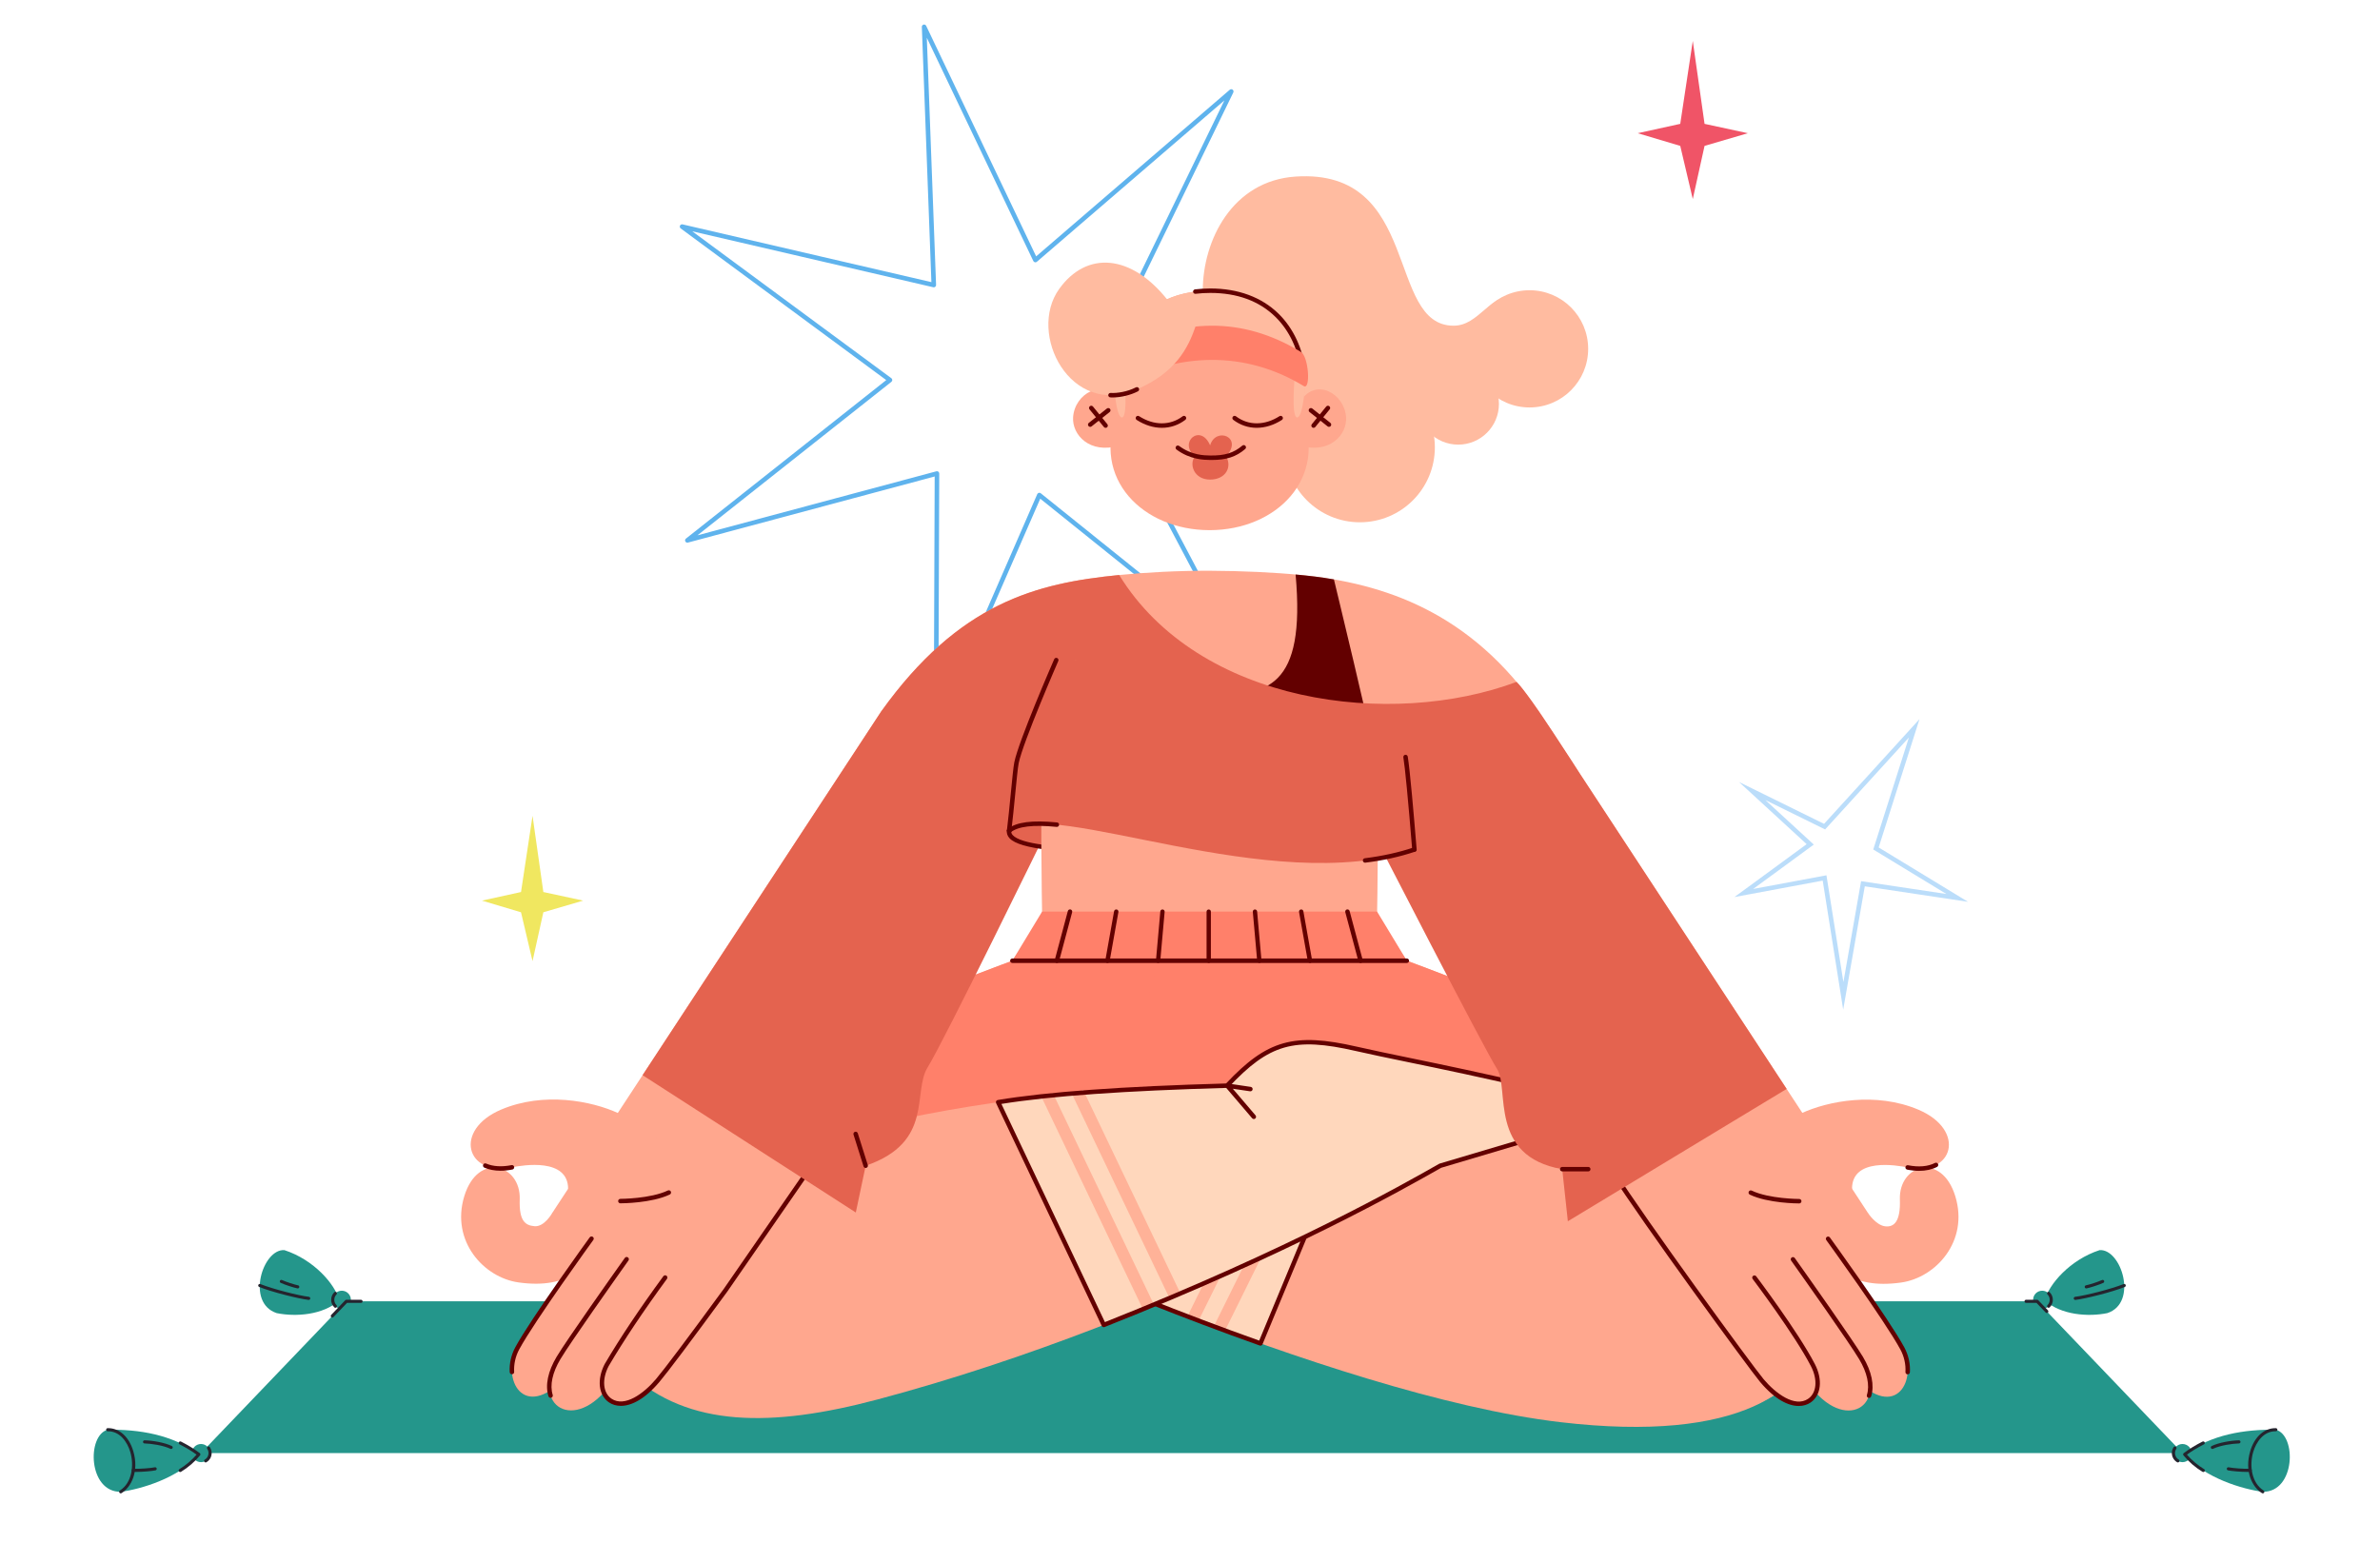 <svg xmlns="http://www.w3.org/2000/svg" fill="none" viewBox="0 0 640 415" width="640" height="415"><defs><clipPath id="assetClipPath_7yj5uMw9"><path d="m0 187.5 h 1600 v 1037.5 h -1600 v -1037.5 z" id="path_PxhbHUSI" fill="#ffffff" /></clipPath><clipPath id="clipPath_5iD92Xf5">
            <path d="m0 0 h 456.961 v 466.849 h -456.961 v -466.849 z" id="path_k2TuHpp_" />
        </clipPath><clipPath id="clipPath_wdFAG20q">
            <path d="m0 0 h 2115.127 v 234.347 h -2115.127 v -234.347 z" id="path_bMqsG5fp" />
        </clipPath><clipPath id="clipPath_bUDcL9zK">
            <path d="m0 0 h 1006.627 v 840.871 h -1006.627 v -840.871 z" id="path_u0A_SVAA" />
        </clipPath><clipPath id="clipPath_XKuiE4Wn">
            <path d="m0 0 h 74.021 v 106.33 h -74.021 v -106.33 z" id="path_g1EPxTYn" />
        </clipPath><clipPath id="clipPath_HUbBBhFB">
            <path d="m0 0 h 74.021 v 106.33 h -74.021 v -106.33 z" id="path_GedXyh-3" />
        </clipPath><clipPath id="clipPath_6krWo2MN">
            <path d="m0 0 h 154.394 v 192.068 h -154.394 v -192.068 z" id="path_V86_z3QU" />
        </clipPath></defs><g transform="translate(0 -75)" data-asset-index="0"><g clip-path="url(#assetClipPath_7yj5uMw9)" transform="scale(0.4 0.4)" data-asset-index="0"><defs>
        
        
        
        
        
        
    </defs><g transform="translate(457 204)" data-asset-index="0" id="XmCfmS17U3r3g2ehcX2BC">
        <g clip-path="url(#clipPath_5iD92Xf5)" transform="scale(1.022 1.022)" data-asset-index="0" id="lVMK5i5-vIwcCGwzNi1Go">
            <path d="m168.55 466.849c-.102 0-.206-.01-.31-.032-.696-.146-1.194-.762-1.191-1.473l.62-168.025-162.298 43.494c-.688.184-1.409-.14-1.729-.775-.319-.636-.148-1.408.409-1.85l131.754-104.277-135.196-99.773c-.573-.422-.769-1.189-.472-1.835.298-.646 1.01-.994 1.701-.833l163.674 37.994-6.287-167.908c-.027-.711.45-1.343 1.141-1.513.69-.17 1.406.168 1.712.811l72.344 151.654 127.355-109.606c.539-.464 1.331-.485 1.894-.051.564.434.745 1.204.434 1.844l-73.462 151.116 165.098 31.232c.699.132 1.209.737 1.221 1.448s-.477 1.333-1.171 1.489l-163.95 36.784 78.519 148.552c.333.629.177 1.405-.371 1.858-.549.453-1.34.458-1.895.013l-130.98-105.247-67.187 154.009c-.242.555-.788.9-1.374.9zm.627-172.987c.328 0 .65.107.915.312.37.285.586.727.585 1.194l-.601 162.73 65.07-149.156c.187-.428.563-.745 1.017-.857.453-.112.934-.006 1.298.287l126.854 101.931-76.045-143.871c-.218-.413-.232-.904-.036-1.329.196-.424.578-.733 1.034-.836l158.784-35.625-159.896-30.248c-.459-.087-.852-.383-1.062-.8-.21-.418-.213-.909-.009-1.329l71.148-146.355-123.342 106.152c-.354.305-.83.427-1.288.331-.457-.096-.844-.4-1.045-.822l-70.064-146.876 6.091 162.618c.017.467-.184.915-.544 1.213-.361.298-.838.41-1.294.304l-158.518-36.796 130.937 96.629c.376.277.601.714.609 1.182.008.467-.202.911-.569 1.201l-127.602 100.991 157.185-42.124c.128-.034.258-.051.388-.051z" fill="#5FB3ED" id="cL1QQd6Rl1ynBiNz_ogEK" />
        </g>
    </g><g transform="translate(63 1028)" data-asset-index="1" id="hHNGO8BFWlLRFXCfVkYV">
        <g clip-path="url(#clipPath_wdFAG20q)" transform="scale(0.698 0.698)" data-asset-index="1" id="h-AEwX9gDrEpI3ruTjhI4">
            <circle cx="1876.663" cy="47.874" fill="#24968B" r="8.744" id="sZdyoxlu4s6594DURWU42" />
            <path d="m1879.047 48.384c4.17-15.572 24.376-39.041 52.914-48.357 20.946-1.388 37.234 50.832 7.418 60.681-18.244 3.742-44.733 1.95-60.332-12.324z" fill="#24968B" id="XQIwdYUQfPHB0VZS_H1gu" />
            <path d="m1908.526 47.993c-.75 0-1.398-.562-1.487-1.325-.098-.823.491-1.568 1.314-1.665 9.691-1.139 34.582-7.418 46.759-12.279.765-.306 1.642.067 1.949.837s-.068 1.642-.838 1.949c-12.362 4.935-37.66 11.313-47.521 12.472-.059.008-.117.011-.176.011z" fill="#25242E" id="O9-4vYzBWT48YEknPcy-q" />
            <path d="m1919.081 36.916c-.706 0-1.336-.502-1.472-1.222-.154-.814.381-1.599 1.195-1.752 3.097-.586 11.466-3.264 15.462-5.097.757-.347 1.646-.015 1.989.738.346.753.016 1.644-.737 1.989-4.242 1.946-12.838 4.69-16.157 5.318-.094.017-.188.026-.28.026z" fill="#25242E" id="bDygs7HS46nXGyYCHNOl-" />
            <path d="m1882.83 55.573c-.386 0-.771-.147-1.063-.442-.584-.587-.582-1.537.006-2.121 2.832-2.816 2.844-7.412.027-10.244-.584-.587-.582-1.537.006-2.121.586-.584 1.537-.582 2.121.006 1.93 1.94 2.988 4.515 2.98 7.251-.007 2.736-1.079 5.306-3.02 7.235-.292.291-.674.436-1.057.436z" fill="#25242E" id="zyHePfqOxSrW5a7S5Zw5S" />
            <path d="m2011.781 195.53h-1908.435l140-146.184h1628.435z" fill="#24968B" id="kCKyi87FBauZG_too9NAu" />
            <path d="m1881.088 60.564c-.395 0-.789-.155-1.083-.462l-8.864-9.256h-10.045c-.828 0-1.5-.671-1.5-1.5s.672-1.5 1.5-1.5h10.686c.409 0 .801.167 1.083.462l9.307 9.718c.573.599.553 1.548-.046 2.121-.291.279-.665.417-1.038.417z" fill="#25242E" id="ZNdH25g5tAK6W3jL_JIzF" />
            <circle cx="2011.781" cy="195.53" fill="#24968B" r="8.744" id="AM6fzc4egucj2ztW09Mju" />
            <path d="m2007.336 204.562c-.259 0-.521-.067-.761-.208-1.731-1.02-3.114-2.517-3.999-4.329-1.604-3.284-1.327-7.208.721-10.238.464-.686 1.396-.867 2.083-.403s.867 1.396.403 2.083c-1.449 2.145-1.646 4.919-.512 7.242.626 1.282 1.604 2.34 2.827 3.061.713.42.951 1.34.531 2.054-.28.473-.78.738-1.293.738z" fill="#25242E" id="O9VNqn6f573e2lwotCU79" />
            <path d="m2013.873 196.782c25.521-19.212 57.778-24.153 87.796-23.765 20.274 5.443 18.847 60.125-12.551 59.831-18.478-2.344-56.337-13.1-75.245-36.066z" fill="#24968B" id="jwEqeqNPksGyqoAPFwky" />
            <g fill="#25242E" id="uxMiDhc3wEnBOJErZyy6b">
                <path d="m2089.116 234.347c-.271 0-.545-.073-.792-.227-9.466-5.892-17.038-21.078-11.295-40.496 4.095-13.841 13.543-22.32 24.667-22.107.828.015 1.487.699 1.473 1.527-.016.819-.684 1.472-1.499 1.472-.01 0-.02 0-.028 0-.118-.002-.236-.003-.353-.003-11.403 0-18.517 10.272-21.383 19.962-3.832 12.956-1.627 29.859 10.004 37.098.703.438.918 1.363.48 2.066-.284.457-.773.708-1.274.708z" fill="#25242E" id="l29RGB6YxksnHO9gi6_yY" />
                <path d="m2031.818 213.798c-.268 0-.537-.071-.781-.22-6.979-4.267-13.144-9.596-18.318-15.839-.262-.315-.383-.724-.336-1.13.048-.407.259-.777.586-1.023 5.217-3.945 11.138-7.59 18.102-11.143.736-.376 1.642-.084 2.018.654.377.738.084 1.641-.654 2.018-6.242 3.186-11.618 6.439-16.382 9.917 4.747 5.47 10.308 10.17 16.55 13.987.707.432.93 1.355.497 2.062-.284.462-.777.717-1.282.717z" fill="#25242E" id="GDVLP8NccWl0f07pCmWrr" />
                <path d="m2040.533 191.585c-.555 0-1.089-.31-1.349-.842-.363-.744-.055-1.643.689-2.006 6.856-3.349 18.636-5.331 26.238-5.495h.033c.813 0 1.481.65 1.499 1.468.018.828-.64 1.514-1.468 1.532-6.237.135-18.113 1.835-24.986 5.191-.211.102-.435.152-.656.152z" fill="#25242E" id="F0o01-XURBkI2cUHq25Ii" />
                <path d="m2074.28 213.687c-6.131 0-15.019-.758-18.662-1.522-.812-.17-1.33-.965-1.16-1.776.171-.811.971-1.328 1.775-1.16 3.999.839 15.166 1.697 20.684 1.396.819-.067 1.534.589 1.58 1.416.045.827-.589 1.534-1.416 1.58-.832.045-1.779.066-2.801.066z" fill="#25242E" id="i9S41myxX8uU8-3HfMyc" />
            </g>
            <circle cx="103.346" cy="195.53" fill="#24968B" r="8.744" id="EEEPmo2TgMLjz0vARLgLh" />
            <path d="m107.792 204.562c-.514 0-1.015-.264-1.294-.739-.42-.714-.183-1.633.531-2.054 1.223-.72 2.2-1.778 2.827-3.061 1.134-2.323.938-5.098-.511-7.242-.464-.687-.284-1.619.403-2.083.686-.464 1.619-.285 2.083.403 2.048 3.031 2.325 6.954.721 10.238-.885 1.813-2.268 3.31-4 4.329-.24.142-.502.209-.76.209z" fill="#25242E" id="PVaLRgtBmJUFF_cMYTOoL" />
            <path d="m101.254 196.782c-25.521-19.212-57.778-24.153-87.796-23.765-20.274 5.443-18.847 60.125 12.551 59.831 18.477-2.344 56.337-13.1 75.245-36.066z" fill="#24968B" id="izu7Dl2OEm-Yb1M1caeWz" />
            <path d="m26.011 234.347c-.501 0-.991-.25-1.275-.708-.438-.703-.223-1.628.481-2.066 11.63-7.239 13.836-24.142 10.003-37.099-2.895-9.789-10.098-20.143-21.734-19.959-.01 0-.019 0-.028 0-.815 0-1.484-.653-1.499-1.472-.016-.829.644-1.512 1.472-1.527 11.163-.208 20.573 8.266 24.667 22.107 5.744 19.418-1.829 34.604-11.295 40.496-.247.155-.521.228-.792.228z" fill="#25242E" id="ES5FcfHWGSeMxFURWNeK3" />
            <path d="m83.309 213.798c-.505 0-.999-.255-1.281-.718-.432-.707-.209-1.63.498-2.062 6.243-3.817 11.804-8.518 16.55-13.987-4.765-3.479-10.14-6.732-16.382-9.917-.738-.376-1.031-1.28-.654-2.018.376-.738 1.28-1.032 2.018-.654 6.963 3.553 12.885 7.198 18.103 11.143.327.247.538.617.585 1.023.047.407-.074.815-.335 1.13-5.175 6.242-11.338 11.571-18.319 15.839-.246.15-.516.221-.783.221z" fill="#25242E" id="mrKVUV4HwZTEofyvDdBP_" />
            <path d="m74.594 191.585c-.221 0-.445-.049-.657-.153-6.873-3.356-18.749-5.056-24.987-5.191-.829-.018-1.485-.704-1.467-1.532.018-.817.686-1.468 1.499-1.468h.033c7.603.164 19.382 2.146 26.239 5.495.745.363 1.053 1.262.689 2.006-.26.533-.793.843-1.349.843z" fill="#25242E" id="Ey_YeOBkCiYOfGVmbKPhv" />
            <path d="m40.847 213.687c-1.023 0-1.969-.021-2.801-.067-.827-.045-1.461-.752-1.416-1.58s.767-1.475 1.58-1.416c5.519.299 16.685-.558 20.684-1.396.815-.166 1.606.349 1.776 1.16s-.35 1.606-1.16 1.776c-3.644.765-12.532 1.523-18.663 1.523z" fill="#25242E" id="ysBeYvoPgxval_E5RMArh" />
            <circle cx="238.942" cy="47.874" fill="#24968B" r="8.744" id="pHUkwF6-Qi2c5xvURcpZ2" />
            <path d="m236.558 48.384c-4.17-15.572-24.376-39.041-52.914-48.357-20.946-1.388-37.234 50.832-7.418 60.681 18.245 3.742 44.733 1.95 60.332-12.324z" fill="#24968B" id="OOh24ql9Cdin0L_LFMK3j" />
            <path d="m207.079 47.993c-.059 0-.118-.003-.177-.01-9.86-1.159-35.158-7.538-47.521-12.472-.77-.307-1.144-1.18-.837-1.949s1.179-1.144 1.949-.837c12.176 4.86 37.067 11.14 46.759 12.279.823.097 1.411.842 1.314 1.665-.089.763-.737 1.324-1.487 1.324z" fill="#25242E" id="Sfgs8vIH5dnQAAIZrwEAk" />
            <path d="m196.524 36.916c-.092 0-.186-.009-.28-.027-3.319-.627-11.915-3.372-16.156-5.318-.753-.345-1.083-1.236-.738-1.989s1.236-1.084 1.989-.738c3.997 1.833 12.366 4.511 15.463 5.097.814.154 1.349.938 1.195 1.752-.137.721-.766 1.223-1.473 1.223z" fill="#25242E" id="nMuaOwulCMzcqLHUBX39" />
            <path d="m232.776 55.573c-.382 0-.765-.146-1.058-.437-1.94-1.93-3.013-4.499-3.02-7.235s1.051-5.312 2.981-7.251c.584-.588 1.534-.59 2.121-.006s.59 1.534.006 2.121c-1.365 1.372-2.113 3.193-2.108 5.128s.764 3.752 2.135 5.116c.587.584.59 1.534.006 2.121-.293.296-.678.443-1.063.443z" fill="#25242E" id="AwqfVdXuQwweyWGnvGGDP" />
            <path d="m229.811 64.98c-.373 0-.747-.138-1.038-.417-.598-.573-.619-1.522-.046-2.121l13.536-14.134c.283-.295.674-.462 1.083-.462h.002l14.122.017c.828.001 1.499.673 1.498 1.502-.001.828-.672 1.498-1.5 1.498 0 0-.001 0-.002 0l-13.48-.016-13.092 13.67c-.295.308-.689.463-1.083.463z" fill="#25242E" id="PPPSASEQFSXEhi-UOSc9F" />
        </g>
    </g><g transform="translate(310 306)" data-asset-index="2" id="eBLoBcA7lE_lseYcyHkTP">
        <g clip-path="url(#clipPath_bUDcL9zK)" transform="scale(1 1)" data-asset-index="2" id="P5skwcDU_5-LJko45ALST">
            <path d="m509.948 469.22c49.111 76.701 63.255 179.06-55.965 235.401-99.436 46.991-260.649 171.212-343.724 97.763-48.34-42.739-39.757-120.894 35.485-171.442 70.058-47.066 224.824-103.491 224.824-103.491s90.269-134.932 139.38-58.231z" fill="#FFA78E" id="YB8eOUabJu0xtj3wwJqbA" />
            <path d="m496.399 469.22c-49.111 76.701-63.255 179.06 55.965 235.401 99.436 46.991 285.974 135.268 317.499 121.479 84.624-37.014 82.212-133.707-9.26-195.158-70.058-47.067-224.824-103.492-224.824-103.492s-90.269-134.931-139.38-58.23z" fill="#FFA78E" id="E-qJ__cJXENpxiH_Aqc8D" />
            <path d="m509.948 469.22c49.111 76.701 63.255 179.06-55.965 235.401-23.386 11.052-63.673 33.955-92.074 49.975-21.974-73.013-81.643-147.868-121.355-173.865 51.205-24.302 130.014-53.281 130.014-53.281s90.269-134.931 139.38-58.23z" fill="#FF806A" id="VqeTIfEzhlcTXceXkrusT" />
            <path d="m496.399 469.22c-49.111 76.701-63.255 179.06 55.965 235.401 30.06 14.206 68.081 32.185 107.372 49.976 42.899-102.519 103.607-149.474 125.313-164.919-70.565-33.533-149.27-62.228-149.27-62.228s-90.269-134.931-139.38-58.23z" fill="#FF806A" id="rDB96pUi8GPxrBDodNg" />
            <circle cx="718.27" cy="116.047" fill="#FFBBA0" r="39.404" id="Jhebp5rGNl6rtZMC7BLHk" />
            <circle cx="670.305" cy="153.065" fill="#FFBBA0" r="27.386" id="GV7dg5-fJ9gQLLKiMVr8" />
            <circle cx="604.206" cy="182.258" fill="#FFBBA0" r="50.401" id="G01SYs_2mhePIgvVvsvaj" />
            <path d="m711.11 79.304c-19.904-.661-26.535 21.177-43.904 21.181-45.447.008-21.447-105.886-106.213-100.269-42.555 2.82-62.405 42.894-62.405 76.734 0 0 3.262 104.169 58.802 123.995 59.989 21.415 187.816-85.708 153.72-121.641z" fill="#FFBBA0" id="kdzbXcL6pz_iPdul6EaeO" />
            <path d="m564.082 181.158c19.752 5.714 31.592-7.294 30.849-19.106-1.004-15.966-20.259-26.839-30.504-11.005z" fill="#FFA78E" id="TTMVFarp2KD0fIWZ8CGYE" />
            <path d="m583.432 168.498c-.327 0-.656-.106-.932-.325l-12.14-9.637c-.649-.515-.757-1.458-.242-2.107s1.458-.757 2.107-.242l12.14 9.637c.649.515.757 1.458.242 2.107-.295.373-.733.567-1.175.567z" fill="#630000" id="cZ8JJ5JKBeRQDUNyUMJO" />
            <path d="m573.068 169.154c-.333 0-.667-.11-.946-.337-.643-.523-.74-1.468-.216-2.11l9.654-11.859c.523-.643 1.468-.739 2.11-.216.643.523.74 1.468.216 2.11l-9.654 11.859c-.296.364-.728.553-1.164.553z" fill="#630000" id="Lpzt2AbhQz7rxJV8hUCQh" />
            <path d="m441.918 151.047.344 30.112c-19.752 5.714-31.592-7.294-30.849-19.106 1.005-15.967 20.26-26.84 30.505-11.006" fill="#FFA78E" id="d5RT9m7Q9qWsKrqJ_xp5o" />
            <path d="m422.913 168.498c-.442 0-.88-.194-1.176-.567-.515-.649-.407-1.592.242-2.107l12.14-9.637c.649-.515 1.593-.407 2.107.242.515.649.407 1.592-.242 2.107l-12.14 9.637c-.276.218-.605.325-.931.325z" fill="#630000" id="cDFc37g86xx-Fb643cPAI" />
            <path d="m433.276 169.154c-.436 0-.868-.189-1.164-.553l-9.654-11.859c-.523-.642-.426-1.587.216-2.11.641-.523 1.586-.427 2.11.216l9.654 11.859c.523.642.426 1.587-.216 2.11-.278.226-.613.337-.946.337z" fill="#630000" id="U8pswbyB72iXQI98fizRn" />
            <path d="m441.255 159.733c-17.635 43.206 16.738 78.219 61.919 78.219s79.55-35.013 61.919-78.219c8.009-38.752-9.826-82.784-61.423-82.784s-70.424 44.033-62.415 82.784z" fill="#FFA78E" id="Zxnb-MwGmF_ZiXV1vSKz9" />
            <path d="m514.29 188.342c11.852-13.041-7.041-20.126-10.773-7.41-6.353-15.014-21.608-2.057-10.22 7.41-4.048 5.278-.684 15.61 10.22 15.61 10.324 0 14.978-8.252 10.773-15.61z" fill="#E4634F" id="QfLmGvM3hI5BdAU_b3KzO" />
            <path d="m504.528 190.765c-.34 0-.684-.002-1.033-.007-4.006-.055-13.386-.185-22.578-7.007-.665-.494-.804-1.434-.311-2.099.494-.666 1.434-.803 2.099-.311 8.414 6.246 16.8 6.361 20.831 6.417 9.804.154 15.858-1.726 21.633-6.642.63-.537 1.578-.461 2.114.17.537.631.461 1.578-.17 2.114-6.181 5.262-12.579 7.365-22.585 7.365z" fill="#630000" id="PyrxWUXoiO67mbJzIUo2D" />
            <path d="m534.847 169.144c-5.633 0-11.058-1.787-15.773-5.359-.66-.5-.79-1.441-.29-2.102.501-.661 1.441-.79 2.102-.29 8.356 6.331 19.294 6.306 29.259-.068.699-.447 1.625-.243 2.072.456.446.698.242 1.625-.456 2.072-5.516 3.528-11.318 5.291-16.914 5.291z" fill="#630000" id="iCLPlzcnqIIL9lXBxocS6" />
            <path d="m471.086 169.144c-5.597 0-11.397-1.763-16.914-5.291-.698-.446-.902-1.374-.456-2.072s1.373-.902 2.072-.456c9.966 6.374 20.904 6.399 29.259.068.661-.5 1.601-.371 2.102.29.5.66.37 1.601-.29 2.102-4.714 3.572-10.14 5.359-15.773 5.359z" fill="#630000" id="Oxs4877XhAjKKPkjDzHeU" />
            <path d="m440.174 131.858c3.879-29.326 24.168-54.908 63.496-54.908s59.041 25.582 62.646 54.908c-74.259-25.713-103.365-2.961-126.142 0z" fill="#FFBBA0" id="EgqvR89LguyzC2EKII0Wz" />
            <path d="m560.505 133.498s-2.747 28.681 1.532 28.681 5.617-25.362 5.617-25.362z" fill="#FFBBA0" id="zQX1yAIqVHr-koHBlLdxk" />
            <path d="m566.314 133.357c-.747 0-1.394-.557-1.487-1.317-1.871-15.222-7.918-28.21-17.487-37.562-10.883-10.635-25.576-16.028-43.67-16.028-3.402 0-6.739.198-9.92.588-.821.099-1.57-.484-1.671-1.306s.484-1.571 1.306-1.671c3.302-.405 6.762-.61 10.286-.61 18.64 0 34.466 5.838 45.768 16.884 10.061 9.833 16.412 23.437 18.367 39.341.101.822-.483 1.571-1.306 1.672-.063.006-.125.009-.186.009z" fill="#630000" id="ewj2r2H4mQrLqKG88Z7Zh" />
            <path d="m564.427 118.047c-39.527-24.022-80.435-22.802-122.508 0-4.752 2.823-6.867 25.261-2 23 42.074-22.802 86.981-24.022 126.508 0 4.866 3.047 3.373-20.201-2-23z" fill="#FF806A" id="rwGI_482D29RiNyoQAom" />
            <path d="m454.299 143.284c-44.691 19.26-73.763-37.376-52.299-67.433 18.415-25.789 48.507-23.778 73.266 7.777 21.643-1.753 23.426 2.321 18.471 17.183-4.959 14.881-13.707 31.384-39.438 42.473z" fill="#FFBBA0" id="gboklUwobxwQxFTyrKkZC" />
            <path d="m445.786 133.498s2.747 28.681-1.532 28.681-5.617-25.362-5.617-25.362z" fill="#FFBBA0" id="DFmT3DALdwciB9jfjFO8u" />
            <path d="m438.037 148.734c-.54 0-1.067-.016-1.582-.047-.827-.051-1.456-.762-1.405-1.589s.779-1.46 1.589-1.405c4.349.265 11.273-.787 16.971-3.74.737-.382 1.642-.094 2.022.641.381.735.094 1.641-.641 2.022-4.891 2.534-11.5 4.118-16.954 4.118z" fill="#630000" id="kPR1MYKJ3ijv2WZQyJ7f" />
            <path d="m865.014 684.67c-66.742-23.102-156.191-49.309-391.085-38.085l-143.218 53.83s253.26 119.12 408.445 137.298c242.235 28.373 181.413-143.498 125.858-153.043z" fill="#FFA78E" id="mrTvsVqwa3ymGuqAY65b_" />
            <path d="m595.844 643.904c-31.26.004-83.36.838-121.915 2.681-26.722-28.538-43.678-34.622-86.634-24.788-26.619 6.095-65.961 13.244-121.125 26.283-15.003 3.546-26.998 8.481-36.026 13.16-7.446 3.859-5.213 15.043 3.147 15.713l25.351 2.032 72.068 21.431c.01.005 101.318 47.026 206.651 84.33z" fill="#FFD7BC" id="B1E6slawBLgyKu58ybc8n" />
            <path d="m466.955 700.949h155.548v8h-155.548z" fill="#FFB298" transform="matrix(.443 -.896 .896 .443 -328.658 880.675)" id="QdBBNAc3YpeRcx407RQyf" />
            <path d="m451.176 696.427h149.4v8h-149.4z" fill="#FFB298" transform="matrix(.443 -.896 .896 .443 -335.098 861.259)" id="u93211S99hB6VCuln4ogK" />
            <path d="m537.362 786.245c-.167 0-.335-.028-.501-.086-102.325-36.239-202.448-82.355-206.686-84.338l-71.81-21.354-25.194-2.019c-4.486-.359-7.96-3.438-8.849-7.844-.892-4.419 1.122-8.618 5.131-10.695 11.042-5.723 23.279-10.193 36.371-13.288 34.463-8.146 62.828-14.01 85.62-18.721 13.7-2.832 25.532-5.278 35.515-7.564 41.916-9.595 60.058-4.52 87.589 24.719 38.362-1.813 89.675-2.645 121.294-2.649.501 0 .969.25 1.248.667s.33.945.138 1.408l-58.48 140.839c-.239.574-.796.925-1.386.925zm-118.216-167.383c-8.921 0-19.108 1.556-31.515 4.396-10.015 2.292-21.861 4.742-35.578 7.577-22.773 4.708-51.115 10.566-85.537 18.703-12.853 3.038-24.858 7.422-35.681 13.032-3.389 1.756-4.042 5.104-3.571 7.438.469 2.323 2.36 5.144 6.147 5.447l25.351 2.032c.104.008.208.027.308.057l72.068 21.431c.07.021.139.047.205.078 1.004.466 101.135 46.86 205.179 83.801l57.074-137.45c-31.923.042-82.102.886-119.595 2.678-.437.013-.866-.152-1.167-.473-19.015-20.306-32.913-28.747-53.688-28.747z" fill="#630000" id="jQR4LJwtfMR1KCyeACtmu" />
            <path d="m134.649 687.833c36.982-20.724 170.77-75.107 380.387-76.388l143.218 53.83s-173.195 102.482-378.153 157.117c-71.367 19.024-127.363 18.809-166.865-17.499-43.4-39.889-9.977-94.933 21.413-117.06z" fill="#FFA78E" id="Fwqba_z8sLmdFX6o2Ocey" />
            <path d="m758.82 626.1c-9.028-4.679-21.022-9.613-36.026-13.16-55.164-13.039-94.505-20.188-121.125-26.282-42.956-9.835-60.008-3.75-86.73 24.788-52.578 1.467-113.074 4.345-153.933 11.119l71.032 149.763c121.677-48.154 197.627-90.803 226.215-107.052l72.068-21.431 25.351-2.032c8.361-.67 10.594-11.854 3.148-15.713z" fill="#FFD7BC" id="TMRN8qk4T5itM7iR-2bH" />
            <path d="m424.339 610.607h8v157.45h-8z" fill="#FFB298" transform="matrix(.902 -.431 .431 .902 -255.345 252.034)" id="DDHsmMVVb2rTbn5SWxrqK" />
            <path d="m443.191 609.158h8v151.303h-8z" fill="#FFB298" transform="matrix(.902 -.431 .431 .902 -251.319 259.336)" id="jKqcUXAK2mCtZG2oWH36" />
            <path d="m432.039 773.828c-.563 0-1.101-.319-1.356-.858l-71.032-149.763c-.202-.425-.192-.92.026-1.338.218-.417.619-.708 1.084-.785 33.261-5.514 83.484-9.152 153.512-11.121 27.573-29.302 45.727-34.385 87.73-24.768 9.98 2.285 21.808 4.729 35.503 7.561 22.794 4.712 51.163 10.576 85.632 18.724 13.092 3.095 25.329 7.565 36.371 13.288 4.009 2.078 6.023 6.276 5.131 10.695-.889 4.406-4.362 7.485-8.849 7.844l-25.193 2.019-71.753 21.337c-25.282 14.371-101.702 57.766-226.255 107.058-.18.073-.367.107-.551.107zm-68.823-150.104 69.576 146.692c123.833-49.099 199.722-92.235 224.72-106.445.099-.056.204-.101.313-.134l72.068-21.431c.101-.03.204-.049.308-.057l25.351-2.032c3.787-.304 5.679-3.124 6.147-5.447.471-2.334-.182-5.682-3.571-7.439-10.823-5.609-22.828-9.994-35.681-13.032-34.428-8.138-62.773-13.998-85.548-18.706-13.712-2.834-25.554-5.282-35.566-7.574-41.363-9.472-58.105-4.691-85.3 24.351-.273.292-.653.463-1.053.474-68.847 1.923-118.533 5.451-151.764 10.78z" fill="#630000" id="QMDGVpufEhCeCmNBgCc7b" />
            <path d="m503.516 265.248c-21.57-.091-42.961 1.082-61.117 2.864-55.562 5.455-107.619 18.572-160.04 91.799l126.807 54.782h188.699l126.807-54.782c-45.807-67.1-104.477-86.344-160.04-91.799-18.155-1.782-39.546-2.773-61.116-2.864z" fill="#FFA78E" id="SOqgeWRstwW77XbJGE6lw" />
            <path d="m614.951 392.514c-2.281-14.441-28.184-121.441-28.184-121.441-8.646-1.552-17.199-2.528-25.772-3.303 6.892 76.489-19.237 81.212-57.018 81.212-38.731 0 113.447 59.189 110.974 43.532z" fill="#630000" id="FPx6jrOUf6TP5ppG6xug" />
            <path d="m200.15 717.585c17.24-25.401 196.03-288.828 196.03-288.828 27.154-73.644-81.213-103.158-113.82-68.845-27.786 42.195-221.151 337.194-221.151 337.194s5.256 44.541 47.448 53.928c53.834 11.978 74.253-8.048 91.493-33.449z" fill="#FFA78E" id="nM3Ic7dRMvfh9KazFnt4D" />
            <path d="m147.041 669.681s-6.109-23.381-41.276-39.672c-18.013-8.345-50.259-14.601-78.835-2.485-32.337 13.71-23.759 45.023 7.254 38.823 7.473-1.494 37.683-6.488 37.745 14.454 15.689 37.843 21.427 32.539 21.427 32.539z" fill="#FFA78E" id="T1hRLnfaR6p1mXxcrTdC1" />
            <path d="m170.349 759.043c22.979-31.289 38.412-54.817 38.412-54.817l-103.508-62.781s-30.488 57.126-42.046 74.907 89.942 66.11 107.142 42.691z" fill="#FFA78E" id="b-Jw0MXYlrQStFmwInsP4" />
            <path d="m61.209 697.106s-5.221 9.45-11.908 8.832c-6.075-.561-10.415-3.297-9.904-18.047.816-23.568-28.085-32.229-37.277-2.101-9.188 30.118 13.05 54.68 36.511 57.957 34.723 4.851 46.96-11.825 55.43-26.043 10.953-18.382-8.502-31.096-32.852-20.598z" fill="#FFA78E" id="UBu6ruX4QqsnQPDLNN9i7" />
            <path d="m128.075 728.728s-45.438 65.373-58.321 79.155c-27.646 29.574-43.164.734-31.996-19.876 10.551-19.472 49.903-73.692 49.903-73.692 15.213-19.198 57.699-12.916 40.414 14.413z" fill="#FFA78E" id="btOlnQUN7bNzeZVZrnD7I" />
            <path d="m34.156 805.467c-.786 0-1.447-.612-1.496-1.408-.349-5.671.993-11.626 3.778-16.766 10.477-19.335 49.614-73.314 50.008-73.857.486-.67 1.423-.821 2.095-.333.671.486.82 1.424.333 2.095-.393.542-39.414 54.362-49.798 73.525-2.521 4.653-3.736 10.034-3.421 15.152.051.827-.578 1.539-1.405 1.589-.032.002-.063.003-.094.003z" fill="#630000" id="NvGUmLB476HhzKnu-OR1N" />
            <path d="m113.874 724.471s-40.463 56.808-48.39 70.045c-19.622 32.766 11.365 50.869 35.046 17.489 10.583-14.917 50.47-71.687 50.47-71.687 9.827-13.633-29.073-25.802-37.126-15.847z" fill="#FFA78E" id="RPCZmvrqEF4wEaj1YtQQ9" />
            <path d="m60.147 821.316c-.636 0-1.227-.408-1.429-1.046-2.325-7.322-.379-16.742 5.479-26.523 6.725-11.23 36.797-53.728 45.854-66.486.479-.675 1.417-.834 2.091-.355.676.479.834 1.416.355 2.091-9.041 12.735-39.058 55.154-45.726 66.291-5.41 9.034-7.254 17.583-5.194 24.074.25.79-.186 1.633-.976 1.884-.151.047-.304.07-.454.07z" fill="#630000" id="qofvTxlcZNVL_AmnXpjCn" />
            <path d="m141.056 735.235s-31.898 42.242-43.194 64.053c-11.296 21.812 9.169 40.13 34.289 10.404 6.804-8.051 26.657-34.83 45.664-60.778z" fill="#FFA78E" id="M1_fW78YTFzvTiS-439cF" />
            <path d="m107.075 690.55c-.005 0-.01 0-.015 0-.828 0-1.499-.673-1.499-1.501s.672-1.499 1.5-1.499h.001.001c.242 0 20.245-.058 31.927-5.622.748-.354 1.643-.038 2 .709.356.748.039 1.643-.709 2-12.246 5.832-32.157 5.913-33.206 5.913z" fill="#630000" id="XzhebSJxN6cOQ9I5i6J2q" />
            <path d="m107.381 826.732c-3.108 0-5.78-.864-7.908-2.289-7.14-4.778-8.35-15.406-2.943-25.845 10.4-17.682 23.286-36.97 39.431-59.038.488-.668 1.428-.814 2.096-.325s.814 1.428.325 2.096c-16.086 21.986-28.917 41.192-39.227 58.717-4.642 8.966-3.84 18.002 1.987 21.901 8.81 5.895 21.594-3.44 29.864-13.227 5.679-6.72 21.021-27.141 45.6-60.696l59.468-86.044c.47-.68 1.405-.853 2.087-.381.681.471.852 1.405.381 2.087l-59.492 86.078c-24.644 33.645-40.029 54.121-45.753 60.894-9.99 11.821-19.023 16.072-25.916 16.072z" fill="#630000" id="GYp8nz2r4K2cKcVshO0kb" />
            <path d="m806.883 717.585c-17.24-25.401-196.03-288.828-196.03-288.828-27.154-73.644 81.213-103.158 113.82-68.845 27.786 42.196 221.151 337.195 221.151 337.195s-5.256 44.541-47.448 53.928c-53.834 11.977-74.253-8.049-91.493-33.45z" fill="#FFA78E" id="MlcTseI3RIGNFDMCauiWL" />
            <path d="m859.586 669.76s6.109-23.381 41.276-39.672c18.013-8.345 50.259-14.601 78.835-2.485 32.337 13.71 23.759 45.023-7.254 38.823-7.474-1.494-37.313-6.662-37.375 14.28-15.689 37.843-21.797 32.714-21.797 32.714z" fill="#FFA78E" id="H_yrwJy_D2HFMhAnTiFh3" />
            <path d="m836.278 759.122c-22.979-31.289-38.412-54.817-38.412-54.817l103.508-62.781s30.488 57.126 42.046 74.907-89.942 66.11-107.142 42.691z" fill="#FFA78E" id="LfaQ5syg0FmydBpymmnIz" />
            <path d="m945.824 697.106s5.294 8.166 11.502 8.911c6.058.727 10.415-3.297 9.904-18.047-.816-23.568 28.085-32.229 37.277-2.101 9.188 30.118-13.05 54.68-36.511 57.957-34.723 4.851-46.96-11.825-55.43-26.043-10.953-18.382 8.907-31.175 33.258-20.677z" fill="#FFA78E" id="E4yhgn00sD1o6ut8AGu3l" />
            <path d="m878.552 728.807s45.438 65.373 58.321 79.155c27.646 29.574 43.164.734 31.996-19.876-10.551-19.472-49.903-73.692-49.903-73.692-15.213-19.198-57.699-12.916-40.414 14.413z" fill="#FFA78E" id="r6jaiJjGIg2UKeG1m4HDX" />
            <path d="m972.471 805.545c-.031 0-.062-.001-.094-.003-.827-.051-1.456-.762-1.405-1.589.315-5.118-.9-10.499-3.421-15.152-10.385-19.164-49.405-72.983-49.798-73.525-.487-.67-.338-1.608.333-2.095.671-.488 1.608-.338 2.095.333.394.543 39.53 54.522 50.008 73.857 2.785 5.141 4.126 11.095 3.777 16.766-.048.796-.709 1.408-1.495 1.408z" fill="#630000" id="XFReSUv9lDFk1Js6wLtbm" />
            <path d="m892.753 724.55s40.463 56.808 48.39 70.045c19.622 32.766-11.365 50.869-35.046 17.489-10.583-14.917-50.47-71.687-50.47-71.687-9.828-13.633 29.073-25.802 37.126-15.847z" fill="#FFA78E" id="uwGWw8oKCTUY6P8OB9eqF" />
            <path d="m946.48 821.394c-.15 0-.303-.023-.455-.071-.79-.251-1.226-1.094-.976-1.884 2.061-6.49.217-15.04-5.193-24.074-6.68-11.154-36.688-53.56-45.727-66.291-.479-.675-.321-1.612.355-2.091.675-.48 1.612-.321 2.091.355 9.054 12.753 39.119 55.238 45.854 66.486 5.858 9.782 7.804 19.202 5.479 26.523-.202.64-.793 1.047-1.428 1.047z" fill="#630000" id="jzkLo_JOSHVNWR2D9Vjxk" />
            <path d="m865.571 735.314s31.898 42.242 43.194 64.053c11.296 21.812-9.169 40.13-34.289 10.404-6.804-8.051-26.657-34.83-45.664-60.778z" fill="#FFA78E" id="I3E-cVwlTzY_jGUtjlBFy" />
            <path d="m899.551 690.629c-1.039 0-20.957-.081-33.205-5.913-.748-.356-1.065-1.251-.709-2 .357-.748 1.25-1.066 2-.709 11.682 5.563 31.685 5.622 31.927 5.622h.001c.828 0 1.5.671 1.5 1.499s-.67 1.5-1.499 1.501c-.004 0-.009 0-.015 0z" fill="#630000" id="yiDEc7AcBmJDHMcIutpPj" />
            <path d="m899.245 826.811c-6.892 0-15.925-4.25-25.915-16.072-7.283-8.618-80.491-108.967-100.139-140.126-.441-.701-.232-1.627.469-2.069.701-.44 1.627-.232 2.069.469 19.607 31.095 92.63 131.197 99.892 139.79 8.271 9.787 21.054 19.121 29.864 13.227 5.827-3.899 6.628-12.935 1.948-21.972-11.108-21.448-38.895-58.257-39.174-58.627-.5-.661-.369-1.601.292-2.101.659-.499 1.601-.37 2.101.292.281.371 28.22 37.383 39.445 59.057 5.407 10.44 4.196 21.068-2.943 25.846-2.128 1.422-4.802 2.286-7.909 2.286z" fill="#630000" id="UMeQtZvprH8czqylPK3B" />
            <path d="m980.135 668.728c-2.533 0-5.207-.276-7.986-.832-.812-.162-1.339-.952-1.177-1.765.162-.812.952-1.342 1.765-1.177 7.097 1.418 13.357.884 18.105-1.547.736-.376 1.641-.086 2.019.652.377.738.085 1.642-.652 2.019-3.439 1.761-7.53 2.65-12.074 2.65z" fill="#630000" id="tXxLCbBjHZMDwFnYM0GEH" />
            <path d="m709.538 339.97c-84.205 31.48-213.589 15.139-267.139-71.858-55.562 5.455-107.619 18.572-160.04 91.8l-160.373 244.482 143.347 92.332 6.638-31.451c46.213-15.783 31.19-49.544 41.72-66.271 10.531-16.727 79.535-158.108 79.535-158.108l219.892.49s74.701 145.47 83.347 158.892c8.396 13.034-6.026 58.638 43.761 67.309l3.794 35.015 147.087-88.96-138.861-211.749s-34.359-54.188-42.708-61.923z" fill="#E4634F" id="GzhNmvxiFkicklltvtD3" />
            <path d="m368.398 440.003c-3.298 21.447 139.483 10.349 139.483 10.349s-100.654-53.243-139.483-10.349z" fill="#E4634F" id="yqbvvHP8mt-7qBCSpE4N" />
            <path d="m435.767 454.726c-30.262 0-60.058-2.056-67.094-9.641-1.445-1.558-2.053-3.394-1.758-5.31.044-.29.173-.561.371-.779 16.277-17.98 45.945-21.908 85.798-11.354 29.838 7.901 55.245 21.25 55.498 21.384.59.312.903.977.768 1.63s-.687 1.139-1.353 1.191c-2.699.21-37.765 2.879-72.23 2.879zm-65.925-14.079c-.022.852.312 1.623 1.031 2.398 11.098 11.964 93.954 8.83 131.426 6.213-20.434-9.79-99.473-44.229-132.457-8.611z" fill="#630000" id="ATS1wp6ROHIl244SOufC9" />
            <path d="m615.779 495.592s1.645-87.422-.828-103.079c-2.281-14.441-202.206-67.211-202.206-67.211s-19.068 52.771-21.349 67.211c-2.473 15.657-.828 103.079-.828 103.079z" fill="#FFA78E" id="e1Tk_fctxEIZyjKNeN6n5" />
            <path d="m615.779 494.426h-225.211l-20 33.024h265.211z" fill="#FF806A" id="zKhD59Fg5q_fyYnNyiaz" />
            <path d="m640.879 452.685c-2.045-25.07-4.562-53.87-5.96-62.211-.951-5.671-4.917-17.438-9.382-29.631-66.841 1.032-141.141-36.792-141.141-36.792l-84.312 1.251s-23.814 54.548-26.734 69.054c-1.099 5.462-2.974 29.537-4.952 45.647 28.68-22.596 175.744 45.354 272.481 12.682z" fill="#E4634F" id="n9TwOBA5HgQGBme9dpyAN" />
            <g fill="#630000" id="Mj6yhieHj8VbKvSODjBKo">
                <path d="m607.692 461.527c-.747 0-1.393-.557-1.487-1.316-.101-.822.483-1.571 1.306-1.672 11.853-1.46 22.918-3.907 32.888-7.274.785-.266 1.636.156 1.901.941s-.157 1.636-.941 1.901c-10.162 3.432-21.427 5.924-33.482 7.409-.062.008-.124.011-.185.011z" fill="#630000" id="nTFOvUmIMml8ygdVEgS-y" />
                <path d="m368.399 441.503c-.444 0-.883-.196-1.179-.572-.513-.651-.401-1.594.25-2.106 5.858-4.616 16.4-5.999 33.18-4.348.824.081 1.427.815 1.346 1.64-.081.824-.814 1.422-1.64 1.346-15.957-1.567-25.818-.387-31.03 3.719-.275.216-.602.321-.927.321z" fill="#630000" id="Q10RmFCkIpgycezChPrIl" />
                <path d="m368.4 441.503c-.061 0-.123-.003-.185-.011-.822-.101-1.407-.85-1.306-1.672.905-7.364 1.798-16.506 2.586-24.572.952-9.742 1.774-18.155 2.384-21.188 2.918-14.497 25.854-67.125 26.83-69.358.331-.759 1.214-1.107 1.975-.774.759.331 1.106 1.215.774 1.975-.237.544-23.783 54.566-26.637 68.75-.581 2.884-1.396 11.228-2.34 20.888-.79 8.083-1.686 17.244-2.595 24.646-.093.759-.74 1.316-1.486 1.316z" fill="#630000" id="hJMkXMrPpKHb3hF86St1X" />
                <path d="m640.877 454.185c-.773 0-1.43-.594-1.494-1.378-2.768-33.932-4.824-55.4-5.944-62.084-.137-.817.415-1.59 1.231-1.728.815-.135 1.59.415 1.728 1.231 1.433 8.549 4.041 38.618 5.976 62.336.067.826-.547 1.55-1.373 1.617-.042.005-.083.006-.124.006z" fill="#630000" id="hk2fkKXXXnLr9ML9_e-rO" />
                <path d="m400.503 528.951c-.128 0-.259-.017-.389-.051-.8-.214-1.275-1.037-1.062-1.837l4.416-16.512 4.416-16.512c.214-.8 1.036-1.276 1.837-1.062.8.214 1.275 1.037 1.062 1.837l-4.416 16.512-4.416 16.512c-.179.67-.785 1.113-1.448 1.113z" fill="#630000" id="r8Db1GyeAwrdPjvIDiUIy" />
                <path d="m440.677 492.977c.801.143 1.333.907 1.191 1.708l-2.944 16.512-2.944 16.512c-.12.67-.675 1.152-1.322 1.208-.126.011-.255.006-.386-.017-.133-.024-.258-.065-.375-.121-.584-.278-.935-.92-.816-1.587l2.944-16.512 2.944-16.512c.144-.8.908-1.334 1.708-1.191z" fill="#630000" id="A7dlWKRmymb8Bnq1ekCX" />
                <path d="m471.633 492.977c.801.072 1.391.778 1.32 1.578l-1.472 16.512-1.472 16.512c-.06.669-.564 1.191-1.195 1.302-.124.022-.252.029-.383.018-.132-.012-.259-.042-.377-.086-.599-.222-1.002-.824-.943-1.492l1.472-16.512 1.472-16.512c.071-.8.777-1.391 1.578-1.32z" fill="#630000" id="c79p3vNIIOdHRBwQm4Z8z" />
                <path d="m502.589 492.977c.802 0 1.449.649 1.449 1.449v16.512 16.512c-.001.669-.454 1.231-1.069 1.397-.121.033-.248.052-.38.052s-.259-.019-.38-.052c-.615-.167-1.068-.729-1.069-1.397v-16.512-16.512c0-.8.648-1.449 1.449-1.449z" fill="#630000" id="qO-Zq9HycnmwpXWClzwnt" />
                <path d="m533.545 492.977c.802-.071 1.507.52 1.578 1.32l1.472 16.512 1.472 16.512c.059.668-.343 1.27-.943 1.492-.119.044-.245.075-.377.086-.131.012-.26.005-.383-.018-.631-.111-1.135-.633-1.195-1.302l-1.472-16.512-1.472-16.512c-.071-.799.519-1.506 1.32-1.578z" fill="#630000" id="eFskmMqLxY2Lj3wFM9i6H" />
                <path d="m564.501 492.977c.802-.142 1.565.39 1.708 1.191l2.944 16.512 2.944 16.512c.119.667-.233 1.31-.816 1.587-.116.056-.242.097-.374.121-.13.023-.26.028-.386.017-.647-.055-1.202-.538-1.322-1.208l-2.944-16.512-2.944-16.512c-.143-.8.389-1.565 1.19-1.708z" fill="#630000" id="lq_9Cokfh-0_HFHatWhJ6" />
                <path d="m604.674 528.951c-.663 0-1.269-.442-1.448-1.113l-4.416-16.512-4.416-16.512c-.214-.8.261-1.623 1.062-1.837.803-.214 1.623.261 1.837 1.062l4.416 16.512 4.416 16.512c.214.8-.261 1.623-1.062 1.837-.13.034-.26.051-.389.051z" fill="#630000" id="eMMY6jB-0G7dyv7aZHSti" />
                <path d="m635.779 528.95h-265.211c-.829 0-1.5-.671-1.5-1.5s.671-1.5 1.5-1.5h265.211c.829 0 1.5.671 1.5 1.5s-.671 1.5-1.5 1.5z" fill="#630000" id="PAAvg5wrmIZ6AjDirg0dk" />
                <path d="m532.913 633.882c-.423 0-.845-.179-1.141-.526l-17.877-20.937c-.406-.476-.475-1.153-.172-1.7.302-.547.917-.848 1.532-.758l15.574 2.303c.82.121 1.386.884 1.265 1.703-.122.82-.886 1.381-1.703 1.265l-11.616-1.717 15.278 17.894c.538.63.463 1.577-.167 2.115-.282.24-.628.358-.973.358z" fill="#630000" id="UWHbP7nuq7N3pegma0SBH" />
                <path d="m271.971 666.776c-.637 0-1.228-.409-1.43-1.049l-6.746-21.372c-.249-.79.189-1.633.979-1.882.793-.248 1.633.189 1.882.979l6.746 21.372c.249.79-.189 1.633-.979 1.882-.15.047-.302.07-.452.07z" fill="#630000" id="V81oMf3tgXbuWAz7s5g6P" />
                <path d="m757.737 669.087h-17.51c-.829 0-1.5-.671-1.5-1.5s.671-1.5 1.5-1.5h17.51c.829 0 1.5.671 1.5 1.5s-.671 1.5-1.5 1.5z" fill="#630000" id="YO43eghciNYsbd0lphiz3" />
                <path d="m26.509 668.646c-4.038 0-7.728-.699-10.908-2.086-.759-.331-1.106-1.215-.775-1.975s1.213-1.106 1.975-.775c4.611 2.011 10.521 2.378 17.091 1.066.813-.167 1.603.364 1.765 1.177.163.812-.364 1.603-1.177 1.765-2.767.552-5.438.828-7.971.828z" fill="#630000" id="GCzGy7wNPkkQYwkfrAPyR" />
            </g>
        </g>
    </g><g transform="translate(1101 215)" data-asset-index="3" id="Hc8-zz0fcsoom7vsXm06v">
        <g clip-path="url(#clipPath_XKuiE4Wn)" transform="scale(1 1)" data-asset-index="3" id="LjMGH5bBJpAEEwDlxOeSr">
            <path d="m28.574 55.776 8.431-55.776 7.91 55.776 29.106 6.284-29.106 8.525-7.91 35.745-8.431-35.745-28.574-8.525z" fill="#F05467" id="OtBo-X9arz6sOEMImN4a" />
        </g>
    </g><g transform="translate(324 736)" data-asset-index="4" id="npcq-rnNCpBDDGVoWkKtL">
        <g clip-path="url(#clipPath_HUbBBhFB)" transform="scale(0.919 0.919)" data-asset-index="4" id="lJsJ2mMcPuRnavuwshBAn">
            <path d="m28.574 55.776 8.431-55.776 7.91 55.776 29.106 6.284-29.106 8.525-7.91 35.745-8.431-35.745-28.574-8.525z" fill="#F0E760" id="PnF1vum3hrYnUwiA64oUF" />
        </g>
    </g><g transform="translate(1166 671)" data-asset-index="5" id="QJQxzspllO6n_2OZPqRw1">
        <g clip-path="url(#clipPath_6krWo2MN)" transform="scale(1.017 1.017)" data-asset-index="5" id="s_Yl8YvcInFAUslNO8t22">
            <path d="m71.896 192.068-13.541-85.302-58.355 10.883 47.746-34.982-44.709-41.094 56.208 27.673 63.097-69.246-26.997 84.847 59.049 35.928-68.208-10.235zm-11.062-88.815 11.208 70.604 11.695-66.717 56.377 8.46-48.343-29.416 23.556-74.031-55.383 60.781-39.525-19.46 32.045 29.454-40.068 29.357z" fill="#BBDDFA" id="HYST4YsuCfg2Jlu4Stdwp" />
        </g>
    </g></g></g></svg>